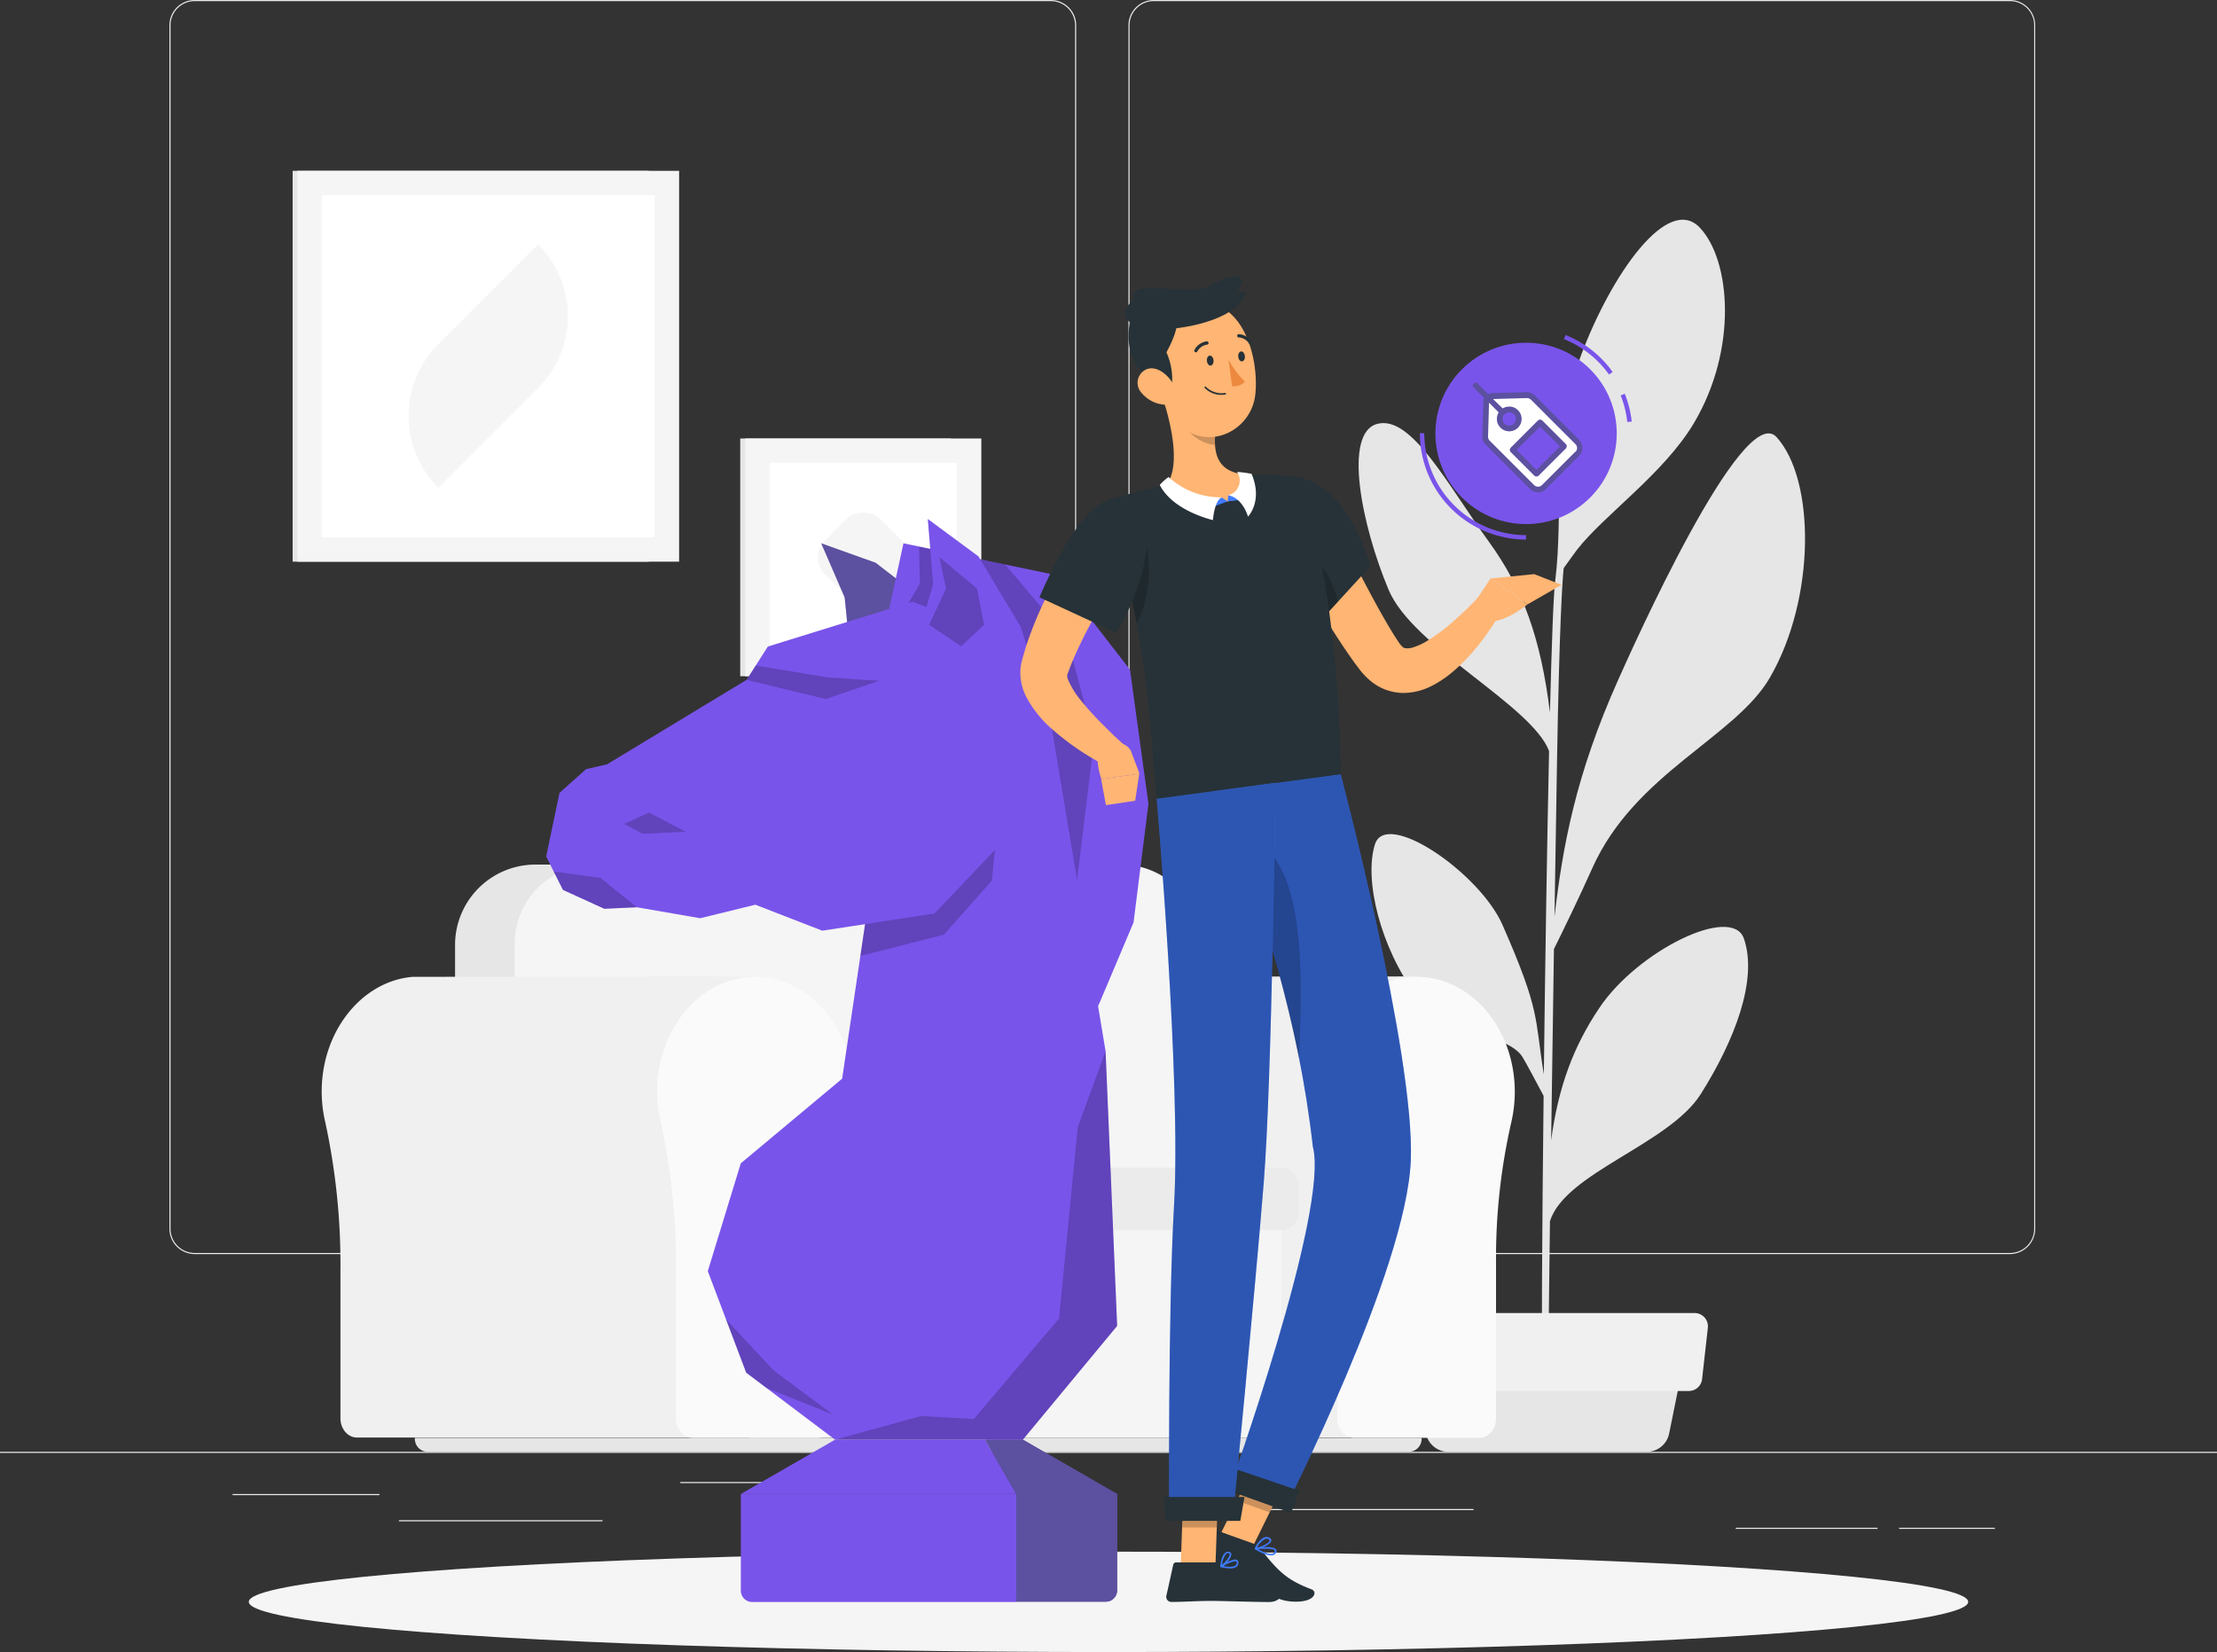 <svg xmlns="http://www.w3.org/2000/svg" viewBox="0 0 500 372.61"><rect x="0" y="0" width="500" height="372.61" fill="#333333" stroke="none"/><defs><style>.cls-1{fill:#ebebeb;}.cls-2{fill:#e6e6e6;}.cls-3{fill:#f0f0f0;}.cls-4{fill:#fafafa;}.cls-5{fill:#f5f5f5;}.cls-6{fill:#fff;}.cls-7{fill:#7954ea;}.cls-8,.cls-9{fill:#5c50a0;}.cls-10,.cls-9{opacity:0.2;}.cls-11{fill:#ffb573;}.cls-12{fill:#263238;}.cls-13{fill:#407bff;}.cls-14{opacity:0.3;}.cls-15{fill:#ed893e;}</style></defs><title>strategy2</title><g id="Layer_2" data-name="Layer 2"><g id="Background_Complete" data-name="Background Complete"><rect class="cls-1" y="327.45" width="500" height="0.25"/><rect class="cls-1" x="52.46" y="336.97" width="33.12" height="0.25"/><rect class="cls-1" x="153.44" y="334.26" width="26.39" height="0.25"/><rect class="cls-1" x="89.97" y="342.87" width="45.92" height="0.25"/><rect class="cls-1" x="428.3" y="344.58" width="21.6" height="0.25"/><rect class="cls-1" x="391.47" y="344.58" width="31.97" height="0.25"/><rect class="cls-1" x="277.21" y="340.35" width="55.12" height="0.25"/><path class="cls-1" d="M237,282.85H43.91a5.71,5.71,0,0,1-5.7-5.71V5.71A5.71,5.71,0,0,1,43.91,0H237a5.71,5.71,0,0,1,5.71,5.71V277.14A5.71,5.71,0,0,1,237,282.85ZM43.91.25a5.46,5.46,0,0,0-5.45,5.46V277.14a5.46,5.46,0,0,0,5.45,5.46H237a5.47,5.47,0,0,0,5.46-5.46V5.71A5.47,5.47,0,0,0,237,.25Z"/><path class="cls-1" d="M453.31,282.85H260.21a5.72,5.72,0,0,1-5.71-5.71V5.71A5.72,5.72,0,0,1,260.21,0h193.1A5.71,5.71,0,0,1,459,5.71V277.14A5.71,5.71,0,0,1,453.31,282.85ZM260.21.25a5.47,5.47,0,0,0-5.46,5.46V277.14a5.47,5.47,0,0,0,5.46,5.46h193.1a5.47,5.47,0,0,0,5.46-5.46V5.71A5.47,5.47,0,0,0,453.31.25Z"/><path class="cls-2" d="M393.3,211.69c-2.7-7.74-24,2.79-32.58,15.61-5.75,8.54-9.26,17.66-10.89,29.9.19-14,.42-29,.63-43.15,1.75-3.53,5.73-11.68,8.6-18.13,9.56-21.54,32.29-29.56,40.14-43.15,10.29-17.82,10.23-44.54,1.47-54.18-7.61-8.38-32.82,48.28-35.66,54.61-9.76,21.77-12.6,37.93-14.43,53.59.2-13.31.4-25.53.57-34.95.53-30.75,1.2-40.64,1.5-43.69,1.06-1.48,2.3-3.21,3-4.14,6.1-7.86,19.64-17.21,26.4-28.62,9.88-16.67,8.28-36.62,1.35-44-7.24-7.77-20.05,10.59-26.84,28.78s-3.9,35.6-5.8,50.71c-.4,3-.81,14.21-1.2,29.82-2.06-16.79-6.17-28.05-13.78-38.53-9.37-12.9-17.45-28.6-25.17-26.57s-3.56,22.81,2.55,37.4c5.43,13,32.25,26,36.2,36.39-.46,21.16-.88,48-1.18,72.93-2.11-12.89-.66-14-9.32-33.71-5.15-11.74-26.27-26.21-28.78-18.15s1.31,23.3,9.28,34c6.43,8.61,20.7,8.6,24,13.94.77,1.24,3.31,6,4.77,8.77-.35,30.47-.5,57.37-.33,66.54l1.38.09c-.06-2.37.11-17.87.38-38.38,3.46-10.91,26.79-17.29,34-28.64C391.11,234.83,396.53,221,393.3,211.69Z"/><path class="cls-2" d="M371.36,327.45H326.6a5.14,5.14,0,0,1-5-4.12l-3.18-15.67h61.2l-3.18,15.67A5.14,5.14,0,0,1,371.36,327.45Z"/><path class="cls-3" d="M380.86,313.73H317.1a3,3,0,0,1-3-2.66l-1.31-11.59a3,3,0,0,1,3-3.33h66.38a3,3,0,0,1,3,3.33l-1.3,11.59A3,3,0,0,1,380.86,313.73Z"/><path class="cls-3" d="M218,220.32h0c-.52,0-1,0-1.55,0-11,.88-19.83,11.32-20.53,24.17a30,30,0,0,0,.72,8.44,151.4,151.4,0,0,1,3.46,33.78v33.17c0,2.4,1.67,4.35,3.72,4.35H319.51v-104Z"/><path class="cls-4" d="M341.63,246.25c0-14.92-10.76-26.9-23.68-25.87-11,.88-19.82,11.32-20.52,24.17a30.38,30.38,0,0,0,.71,8.44,150.82,150.82,0,0,1,3.47,33.78v33.17c0,2.4,1.67,4.35,3.72,4.35h28.36c2.05,0,3.71-2,3.71-4.35V284.82a137.27,137.27,0,0,1,3.43-31.64A30.23,30.23,0,0,0,341.63,246.25Z"/><rect class="cls-5" x="169.26" y="265.5" width="119.77" height="58.79"/><path class="cls-2" d="M120.75,195H248.17a18.13,18.13,0,0,1,18.13,18.13v62.26a0,0,0,0,1,0,0H102.63a0,0,0,0,1,0,0V213.17A18.13,18.13,0,0,1,120.75,195Z"/><path class="cls-5" d="M133.94,195H252.89a17.87,17.87,0,0,1,17.87,17.87v62.52a0,0,0,0,1,0,0H116.07a0,0,0,0,1,0,0V212.92A17.87,17.87,0,0,1,133.94,195Z"/><path class="cls-1" d="M174.24,263.38H289a3.89,3.89,0,0,1,3.89,3.89v6.26a3.89,3.89,0,0,1-3.89,3.89H174.24a1.16,1.16,0,0,1-1.16-1.16V264.54A1.16,1.16,0,0,1,174.24,263.38Z"/><path class="cls-2" d="M93.56,324.29H320.62a0,0,0,0,1,0,0v.24a2.92,2.92,0,0,1-2.92,2.92H96.48a2.92,2.92,0,0,1-2.92-2.92v-.24A0,0,0,0,1,93.56,324.29Z"/><path class="cls-3" d="M94.68,220.32h0c-.52,0-1,0-1.55,0-11,.88-19.83,11.32-20.53,24.17a30,30,0,0,0,.72,8.44,151.4,151.4,0,0,1,3.46,33.78v33.17c0,2.4,1.67,4.35,3.72,4.35h89.81v-104Z"/><path class="cls-4" d="M192.43,246.25c0-14.92-10.75-26.9-23.67-25.87-11,.88-19.83,11.32-20.52,24.17A30,30,0,0,0,149,253a151.41,151.41,0,0,1,3.47,33.78v33.17c0,2.4,1.66,4.35,3.71,4.35h28.36c2,0,3.71-2,3.71-4.35V284.82a137.82,137.82,0,0,1,3.43-31.64A30.23,30.23,0,0,0,192.43,246.25Z"/><rect class="cls-2" x="66" y="38.53" width="80.29" height="88.15"/><rect class="cls-5" x="67.07" y="38.53" width="86.09" height="88.15"/><rect class="cls-6" x="71.53" y="45.05" width="77.17" height="75.11" transform="translate(192.71 -27.51) rotate(90)"/><path class="cls-5" d="M98.87,110h0a22.89,22.89,0,0,1,0-32.39l22.49-22.49h0a22.91,22.91,0,0,1,0,32.39Z"/><rect class="cls-2" x="166.94" y="98.9" width="47.51" height="53.62"/><rect class="cls-5" x="168.1" y="98.9" width="53.22" height="53.62"/><rect class="cls-6" x="173.39" y="104.59" width="42.65" height="42.24" transform="translate(320.42 -69) rotate(90)"/><rect class="cls-5" x="185.89" y="116.88" width="17.65" height="17.65" rx="5.4" transform="translate(421.29 76.92) rotate(135)"/></g><g id="Shadow"><ellipse id="_Path_" data-name="&lt;Path&gt;" class="cls-5" cx="250" cy="361.29" rx="193.89" ry="11.32"/></g><g id="Chess_Pawn" data-name="Chess Pawn"><path class="cls-7" d="M167.07,337h62.17a0,0,0,0,1,0,0v24.32a0,0,0,0,1,0,0H169.64a2.56,2.56,0,0,1-2.56-2.56V337a0,0,0,0,1,0,0Z"/><polygon class="cls-7" points="229.25 336.97 167.07 336.97 188.33 324.71 222.16 324.71 229.25 336.97"/><path class="cls-8" d="M231.81,337H252a0,0,0,0,1,0,0v24.32a0,0,0,0,1,0,0H229.25a0,0,0,0,1,0,0V339.53A2.56,2.56,0,0,1,231.81,337Z" transform="translate(481.2 698.25) rotate(180)"/><path class="cls-8" d="M231.81,337H252a0,0,0,0,1,0,0v24.32a0,0,0,0,1,0,0H229.25a0,0,0,0,1,0,0V339.53A2.56,2.56,0,0,1,231.81,337Z" transform="translate(481.2 698.25) rotate(180)"/><polygon class="cls-8" points="229.25 336.97 251.95 336.97 230.69 324.71 222.16 324.71 229.25 336.97"/><polygon class="cls-8" points="229.25 336.97 251.95 336.97 230.69 324.71 222.16 324.71 229.25 336.97"/><polygon class="cls-8" points="191.93 148.87 190.49 134.74 185.21 122.54 197.47 126.92 207.75 134.84 212.66 140.57 202.09 151.99 191.93 148.87"/><polygon class="cls-9" points="191.93 148.87 190.49 134.74 185.21 122.54 197.47 126.92 207.75 134.84 212.66 140.57 202.09 151.99 191.93 148.87"/><polygon class="cls-7" points="200.18 138.96 203.76 122.54 238.36 129.75 254.85 151.05 259.01 181.3 255.65 208.05 247.66 226.94 228.26 154.88 200.18 138.96"/><polygon class="cls-10" points="200.74 143.05 207.46 131.66 207.27 123.29 226.71 127.33 240.68 143.88 246.76 166.96 242.91 198.46 234.29 172.38 200.74 143.05"/><polygon class="cls-7" points="188.33 324.71 168.29 309.6 159.63 286.7 167.07 262.38 189.93 243.29 196.18 201.16 190.74 184.05 234.29 146.71 249.34 237.08 251.95 299.05 230.69 324.71 188.33 324.71"/><polygon class="cls-10" points="163.74 297.58 168.29 309.6 172.81 313.01 187.85 319.05 174.43 309.05 163.74 297.58"/><polygon class="cls-10" points="196.18 201.16 194.04 215.6 212.85 210.82 223.68 198.65 224.9 186.54 196.18 201.16"/><polygon class="cls-7" points="229.98 185.81 210.74 206.05 185.44 209.91 170.35 204.05 157.92 207.1 143.63 204.63 136.29 204.97 126.96 200.71 123.18 193.18 126.18 178.83 132.18 173.47 136.89 172.4 168.37 153.34 173.18 145.82 205.79 135.71 234.29 146.71 229.98 185.81"/><polygon class="cls-10" points="124.87 196.56 135.43 198.01 143.63 204.63 136.29 204.97 126.96 200.71 124.87 196.56"/><polygon class="cls-10" points="140.74 185.82 146.4 183.27 154.63 187.6 144.96 188.05 140.74 185.82"/><polygon class="cls-10" points="249.34 237.08 243.06 254.24 238.85 297.38 219.63 320.05 207.74 319.38 188.33 324.71 230.69 324.71 251.95 299.05 249.34 237.08"/><polygon class="cls-7" points="205.47 149.12 210.45 131.67 209.24 117.05 220.66 125.48 230.19 141.35 232.75 149.45 215.2 156.78 205.47 149.12"/><polygon class="cls-10" points="209.53 140.92 216.78 145.76 221.94 140.92 220.36 132.76 211.86 125.67 213.36 132.76 209.53 140.92"/><polygon class="cls-10" points="170.44 150.11 186.76 152.8 198.26 153.55 186.24 157.66 168.37 153.34 170.44 150.11"/></g><g id="Character"><polygon class="cls-11" points="275.07 346.4 282.44 349.03 290.5 332.66 283.13 330.03 275.07 346.4"/><polygon class="cls-10" points="290.5 332.67 286.35 341.11 278.97 338.47 283.13 330.03 290.5 332.67"/><path class="cls-12" d="M282.7,348.16l-8.05-2.88a.7.7,0,0,0-.81.28l-3.8,6a1.15,1.15,0,0,0,.6,1.69c2.92,1,7.18,2.31,10.83,3.62,4.26,1.52,5.5,4.38,10.81,4.38,4.38,0,4.82-2.28,3.54-2.77-5.87-2.22-7.67-4.3-11.55-9.15A3.65,3.65,0,0,0,282.7,348.16Z"/><path class="cls-13" d="M318.18,261.71c.94-23.87-15.82-87.13-15.82-87.13l-27.27,3.67c9.94,28.24,17.69,51.31,21,80.38,3.77,14.37-18.88,77.29-18.88,77.29l12.48,4.47S317.21,286.53,318.18,261.71Z"/><path class="cls-14" d="M318.18,261.71c.94-23.87-15.82-87.13-15.82-87.13l-27.27,3.67c9.94,28.24,17.69,51.31,21,80.38,3.77,14.37-18.88,77.29-18.88,77.29l12.48,4.47S317.21,286.53,318.18,261.71Z"/><path class="cls-10" d="M285,190.91l-3.87,4.64c.41,1.16.75,2.32,1.05,3.48A325.71,325.71,0,0,1,293,238.92a0,0,0,0,1,0,0C293.43,224.6,295,198.91,285,190.91Z"/><polygon class="cls-12" points="291.18 341.24 276.31 335.93 278.02 331.12 293.07 336.24 291.18 341.24"/><path class="cls-13" d="M283.06,349.44h0c1.1.66,3.11,1.71,4.18,1.28a1,1,0,0,0,.63-.73.61.61,0,0,0-.12-.57c-.72-.83-4.22-.37-4.62-.32a.19.19,0,0,0-.16.15A.22.22,0,0,0,283.06,349.44Zm4.37.18.06.05a.24.24,0,0,1,0,.23.71.71,0,0,1-.41.49c-.6.24-1.84-.13-3.37-1C285.12,349.27,287,349.23,287.43,349.62Z"/><path class="cls-13" d="M283.06,349.44a.2.2,0,0,0,.13,0c1-.08,3.37-1.05,3.53-1.93,0-.21,0-.5-.48-.72a1.37,1.37,0,0,0-1.07-.05c-1.22.44-2.12,2.35-2.16,2.43a.21.21,0,0,0,0,.19Zm3.19-2.18c.13.11.11.19.1.22-.09.53-1.74,1.36-2.84,1.58a4.38,4.38,0,0,1,1.78-1.93,1,1,0,0,1,.79,0Z"/><polygon class="cls-11" points="266.29 353.29 274.12 353.29 274.75 335.17 266.92 335.17 266.29 353.29"/><path class="cls-12" d="M274.81,352.39h-9.55a.67.67,0,0,0-.66.53l-1.55,7a1.15,1.15,0,0,0,1.15,1.39c3.07,0,5.31-.23,9.17-.23,2.38,0,9.56.25,12.84.25s3.72-3.25,2.37-3.55c-6-1.32-10.57-3.14-12.5-4.87A1.93,1.93,0,0,0,274.81,352.39Z"/><path class="cls-11" d="M298.49,113.46l7.8,15.18c2.62,5,5.3,10.07,8.12,14.63l1.07,1.63a5.39,5.39,0,0,0,.56.73c.34.33.41.45.81.56a4.21,4.21,0,0,0,2.09-.26,14.38,14.38,0,0,0,3-1.42,42.43,42.43,0,0,0,6.23-4.72c1-.91,2-1.83,3-2.81s2-2,2.87-2.94l4.82,3.35c-.77,1.41-1.54,2.65-2.39,3.93s-1.72,2.52-2.67,3.72a42.59,42.59,0,0,1-6.61,6.86,24.44,24.44,0,0,1-4.49,2.9,14.13,14.13,0,0,1-6.32,1.49,11.68,11.68,0,0,1-7.09-2.56,15.24,15.24,0,0,1-2.41-2.41l-1.44-1.9a154.93,154.93,0,0,1-9.53-15.16c-2.88-5.12-5.57-10.26-8.1-15.59Z"/><path class="cls-12" d="M284.37,114.14c-1.25,7.38,11.43,28.06,11.43,28.06l13.33-14.56s-3.24-11.28-9.66-16.63C293.28,105.86,285.81,105.63,284.37,114.14Z"/><path class="cls-10" d="M300.2,131.23c-2.95-6.63-9.12-10.38-14.79-10.24,2.91,9,10.39,21.21,10.39,21.21l5.95-6.49A30,30,0,0,0,300.2,131.23Z"/><path class="cls-11" d="M332.66,135.72l3.52-5.25,8.26,5.88s-6.79,5.7-11,3.25Z"/><polygon class="cls-11" points="346.01 129.49 352.17 131.91 344.44 136.35 336.18 130.47 346.01 129.49"/><polygon class="cls-10" points="266.92 335.17 274.75 335.17 274.42 344.51 266.59 344.51 266.92 335.17"/><path class="cls-12" d="M249.35,113.05A175.8,175.8,0,0,1,256,138.43c1.13,6,1.94,11.75,2.56,17,1.44,12.24,1.77,21.62,2.34,24.76l41.49-5.58c-.67-45.66-9.5-67-9.5-67a82.29,82.29,0,0,0-10.05-.59q-1.06,0-2.16.06A152.49,152.49,0,0,0,263,109.42c-1.11.21-2.23.44-3.31.69C254.18,111.38,249.35,113.05,249.35,113.05Z"/><path class="cls-10" d="M258.59,122.69l-5.66,2.18c1.21,4.59,2.21,9.14,3,13.56.14.73.27,1.45.4,2.17C259.14,135.29,259.67,129.26,258.59,122.69Z"/><path class="cls-11" d="M262.08,89.33c1.88,5.52,4.39,15.77.93,20.09A17.77,17.77,0,0,0,277.34,113c4.86-.77,4.65-4.21,3.31-6-6.54-.65-7-5.37-6.5-9.93Z"/><polygon class="cls-13" points="273.56 113.67 273.9 114.21 276.86 113.07 275.47 112.17 273.56 113.67"/><polygon class="cls-13" points="279.47 112.78 276.86 113.07 277.01 111.71 278.51 111.48 279.47 112.78"/><path class="cls-6" d="M263.56,107.59a17.4,17.4,0,0,0,11.91,4.58c-1.66,1-1.91,5.13-1.91,5.13s-9-2-12-7.92A11.1,11.1,0,0,1,263.56,107.59Z"/><path class="cls-6" d="M279,106.44a3.45,3.45,0,0,1-2,5.27c3.31.6,4.46,4.81,4.46,4.81s3.42-3.45.81-9.64A23.59,23.59,0,0,0,279,106.44Z"/><path class="cls-10" d="M267,92.5l7.15,4.61a17.27,17.27,0,0,0-.12,3.2c-2.47,0-6.15-2.23-6.75-4.73A8.89,8.89,0,0,1,267,92.5Z"/><path class="cls-11" d="M260.25,80.88c1.51,7.62,2,12.15,6.42,15.58,6.64,5.14,15.65.34,16.45-7.57.72-7.13-1.87-18.4-9.8-20.44A10.6,10.6,0,0,0,260.25,80.88Z"/><path class="cls-12" d="M264.07,88.6a15.15,15.15,0,0,0-1-9.14c.86-1.58,2.86-5.47,2.36-8-3.28-1-10.22,0-10.22,0S250.85,82.88,264.07,88.6Z"/><path class="cls-12" d="M259.51,74.21c3.61.56,18.12-1,21.18-7.44,1.1-2.31-2.72-.17-4.84.22s-15.19-.4-18.72.06C255,67.33,249.49,72.67,259.51,74.21Z"/><path class="cls-12" d="M255.73,67.65c-1.88-5.29,12.63-.65,16.84-3.05,6.36-3.62,8.62-2.32,7.11.17s-2.44,3.31-9.55,3.32S256.84,70.75,255.73,67.65Z"/><path class="cls-11" d="M257.48,88.64a7.39,7.39,0,0,0,5,2.62c2.58.21,3.38-2.21,2.25-4.39-1-2-3.57-4.44-6-3.64A3.32,3.32,0,0,0,257.48,88.64Z"/><path class="cls-13" d="M287.65,176.56S286.88,244,285,266.88c-2,25-7,75.83-7,75.83H263.68s-.3-46.55,1.11-71c1.61-27.84-3.92-91.54-3.92-91.54Z"/><path class="cls-14" d="M287.65,176.56S286.88,244,285,266.88c-2,25-7,75.83-7,75.83H263.68s-.3-46.55,1.11-71c1.61-27.84-3.92-91.54-3.92-91.54Z"/><polygon class="cls-12" points="279.73 343.02 262.85 343.02 262.43 337.64 280.67 337.64 279.73 343.02"/><path class="cls-12" d="M272.2,81.45c.08.63.48,1.09.89,1s.67-.61.59-1.24-.49-1.08-.89-1S272.11,80.83,272.2,81.45Z"/><path class="cls-12" d="M279.27,80.5c.08.63.48,1.09.89,1s.68-.6.59-1.23-.48-1.09-.89-1S279.19,79.87,279.27,80.5Z"/><path class="cls-15" d="M277.06,81.11a22.61,22.61,0,0,0,3.71,5,3.61,3.61,0,0,1-2.91,1Z"/><path class="cls-12" d="M275.45,89.06a6,6,0,0,0,.82-.06.19.19,0,1,0,0-.37,5,5,0,0,1-4.3-1.39.18.18,0,1,0-.28.24A5.2,5.2,0,0,0,275.45,89.06Z"/><path class="cls-12" d="M269.71,79.46a.35.35,0,0,0,.32-.19,3,3,0,0,1,2.19-1.54.37.37,0,0,0,.35-.39.38.38,0,0,0-.4-.35,3.65,3.65,0,0,0-2.78,1.92.37.37,0,0,0,.14.51A.39.39,0,0,0,269.71,79.46Z"/><path class="cls-12" d="M282,77.66a.36.36,0,0,0,.2-.06.38.38,0,0,0,.11-.52,3.7,3.7,0,0,0-2.92-1.71.37.37,0,0,0,0,.74,2.91,2.91,0,0,1,2.3,1.38A.37.37,0,0,0,282,77.66Z"/><path class="cls-13" d="M277.39,353.75a2.41,2.41,0,0,0,1.51-.39,1.15,1.15,0,0,0,.39-1,.61.61,0,0,0-.32-.53c-.87-.45-3.39,1.11-3.68,1.29a.18.18,0,0,0-.08.18.16.16,0,0,0,.14.15A9.22,9.22,0,0,0,277.39,353.75Zm1.17-1.62a.57.57,0,0,1,.24.05.23.23,0,0,1,.12.22.78.78,0,0,1-.26.67c-.42.36-1.45.41-2.78.14A7.59,7.59,0,0,1,278.56,352.13Z"/><path class="cls-13" d="M275.39,353.48l.09,0c.81-.44,2.37-2.16,2.21-3a.61.61,0,0,0-.59-.49,1.05,1.05,0,0,0-.79.24c-.91.74-1.1,3-1.1,3.1a.17.17,0,0,0,.08.17A.19.19,0,0,0,275.39,353.48Zm1.58-3.17h.08c.24,0,.27.14.27.19.1.51-.89,1.81-1.7,2.42a4.44,4.44,0,0,1,.92-2.45A.68.68,0,0,1,277,350.31Z"/><path class="cls-11" d="M255.7,125.11l-2,2.92c-.67,1-1.33,2-2,3-1.28,2.05-2.57,4.1-3.76,6.19a99.11,99.11,0,0,0-6.37,12.64l-.6,1.6-.26.69s0-.08,0-.08-.11.44.13,1.14a19.58,19.58,0,0,0,3.13,5,67.12,67.12,0,0,0,4.75,5.22c.86.85,1.71,1.72,2.6,2.56l2.67,2.47-3.2,4.93a58.88,58.88,0,0,1-13.41-8.85,25.61,25.61,0,0,1-5.79-7.11,12.07,12.07,0,0,1-1.47-6.17,10.45,10.45,0,0,1,.29-2l.09-.35.07-.25.14-.5.57-2a88.51,88.51,0,0,1,6.37-14.78c1.26-2.33,2.57-4.61,4-6.82.7-1.11,1.42-2.21,2.15-3.3s1.47-2.14,2.34-3.3Z"/><path class="cls-12" d="M249.35,113.05c-7,2.5-14.92,21.67-14.92,21.67l17.29,8a49.91,49.91,0,0,0,6.51-16.44C260.25,115.93,257.9,110,249.35,113.05Z"/><path class="cls-11" d="M255,169.24l2,5.26-8.61,1.21s-2.39-6.51.92-8.15l2.78,0A3.55,3.55,0,0,1,255,169.24Z"/><polygon class="cls-11" points="256.02 180.6 249.42 181.6 248.33 175.71 256.94 174.5 256.02 180.6"/></g><g id="Like"><path class="cls-7" d="M367,95.18a22.88,22.88,0,0,0-1.49-6l.92-.37A23.6,23.6,0,0,1,368,95.07Z"/><path class="cls-7" d="M362.89,84.48a23.08,23.08,0,0,0-10.18-8l.38-.92A23.9,23.9,0,0,1,363.7,83.9Z"/><path class="cls-7" d="M344.17,121.7a24,24,0,0,1-23.95-24h1a23,23,0,0,0,22.95,23Z"/><circle class="cls-7" cx="344.17" cy="97.75" r="20.45" transform="translate(31.69 272) rotate(-45)"/><path class="cls-6" d="M335.55,89.69a1.24,1.24,0,0,1,.89-.35l7.91-.22a1.92,1.92,0,0,1,1.39.57l10,10a1.87,1.87,0,0,1,.05,2.64s0,0-.05,0l-7.5,7.5a1.87,1.87,0,0,1-2.64,0l-.05,0-10-10a2,2,0,0,1-.56-1.39l.22-7.91A1.19,1.19,0,0,1,335.55,89.69Zm10.95,17.15,6.2-6.21-5.37-5.34-6.17,6.17Zm-4-12.34a2.16,2.16,0,1,0-2.16,2.15h0a2.14,2.14,0,0,0,2.16-2.09V94.5Z"/><polygon class="cls-7" points="352.7 100.63 346.5 106.84 341.15 101.46 347.32 95.29 352.7 100.63"/><path class="cls-8" d="M346.5,107.47h0a.79.79,0,0,1-.44-.16l-5.38-5.38a.72.72,0,0,1,0-.92l6.2-6.2a.72.72,0,0,1,.92,0l5.38,5.38a.79.79,0,0,1,.16.44.84.84,0,0,1-.16.48l-6.2,6.2A.84.84,0,0,1,346.5,107.47Zm-4.46-6L346.5,106l5.32-5.32-4.49-4.46Z"/><path class="cls-8" d="M356.15,99.21l-10-10a2.6,2.6,0,0,0-1.84-.76l-7.94.22a1.78,1.78,0,0,0-.76.19l-2.41-2.4a.63.63,0,0,0-.88.89l2.4,2.4a1.85,1.85,0,0,0-.19.76l-.22,7.94a2.55,2.55,0,0,0,.76,1.84l10,10a2.49,2.49,0,0,0,1.8.76,2.38,2.38,0,0,0,1.77-.76l7.5-7.49h0a2.5,2.5,0,0,0,0-3.54Zm-.88,2.69-7.5,7.5a1.26,1.26,0,0,1-1.79,0h0l-10-10a1.3,1.3,0,0,1-.38-.92l.22-7.65L338,93a3,3,0,0,0-.41,1.46,2.79,2.79,0,1,0,2.82-2.76h-.07a3,3,0,0,0-1.45.41L336.73,90l7.65-.22h0a1.43,1.43,0,0,1,.92.38l10,10a1.26,1.26,0,0,1,0,1.79ZM340.36,93a1.51,1.51,0,0,1,1.52,1.49A1.53,1.53,0,0,1,340.36,96a1.51,1.51,0,0,1-1.48-1.51A1.48,1.48,0,0,1,340.36,93Z"/></g></g></svg>